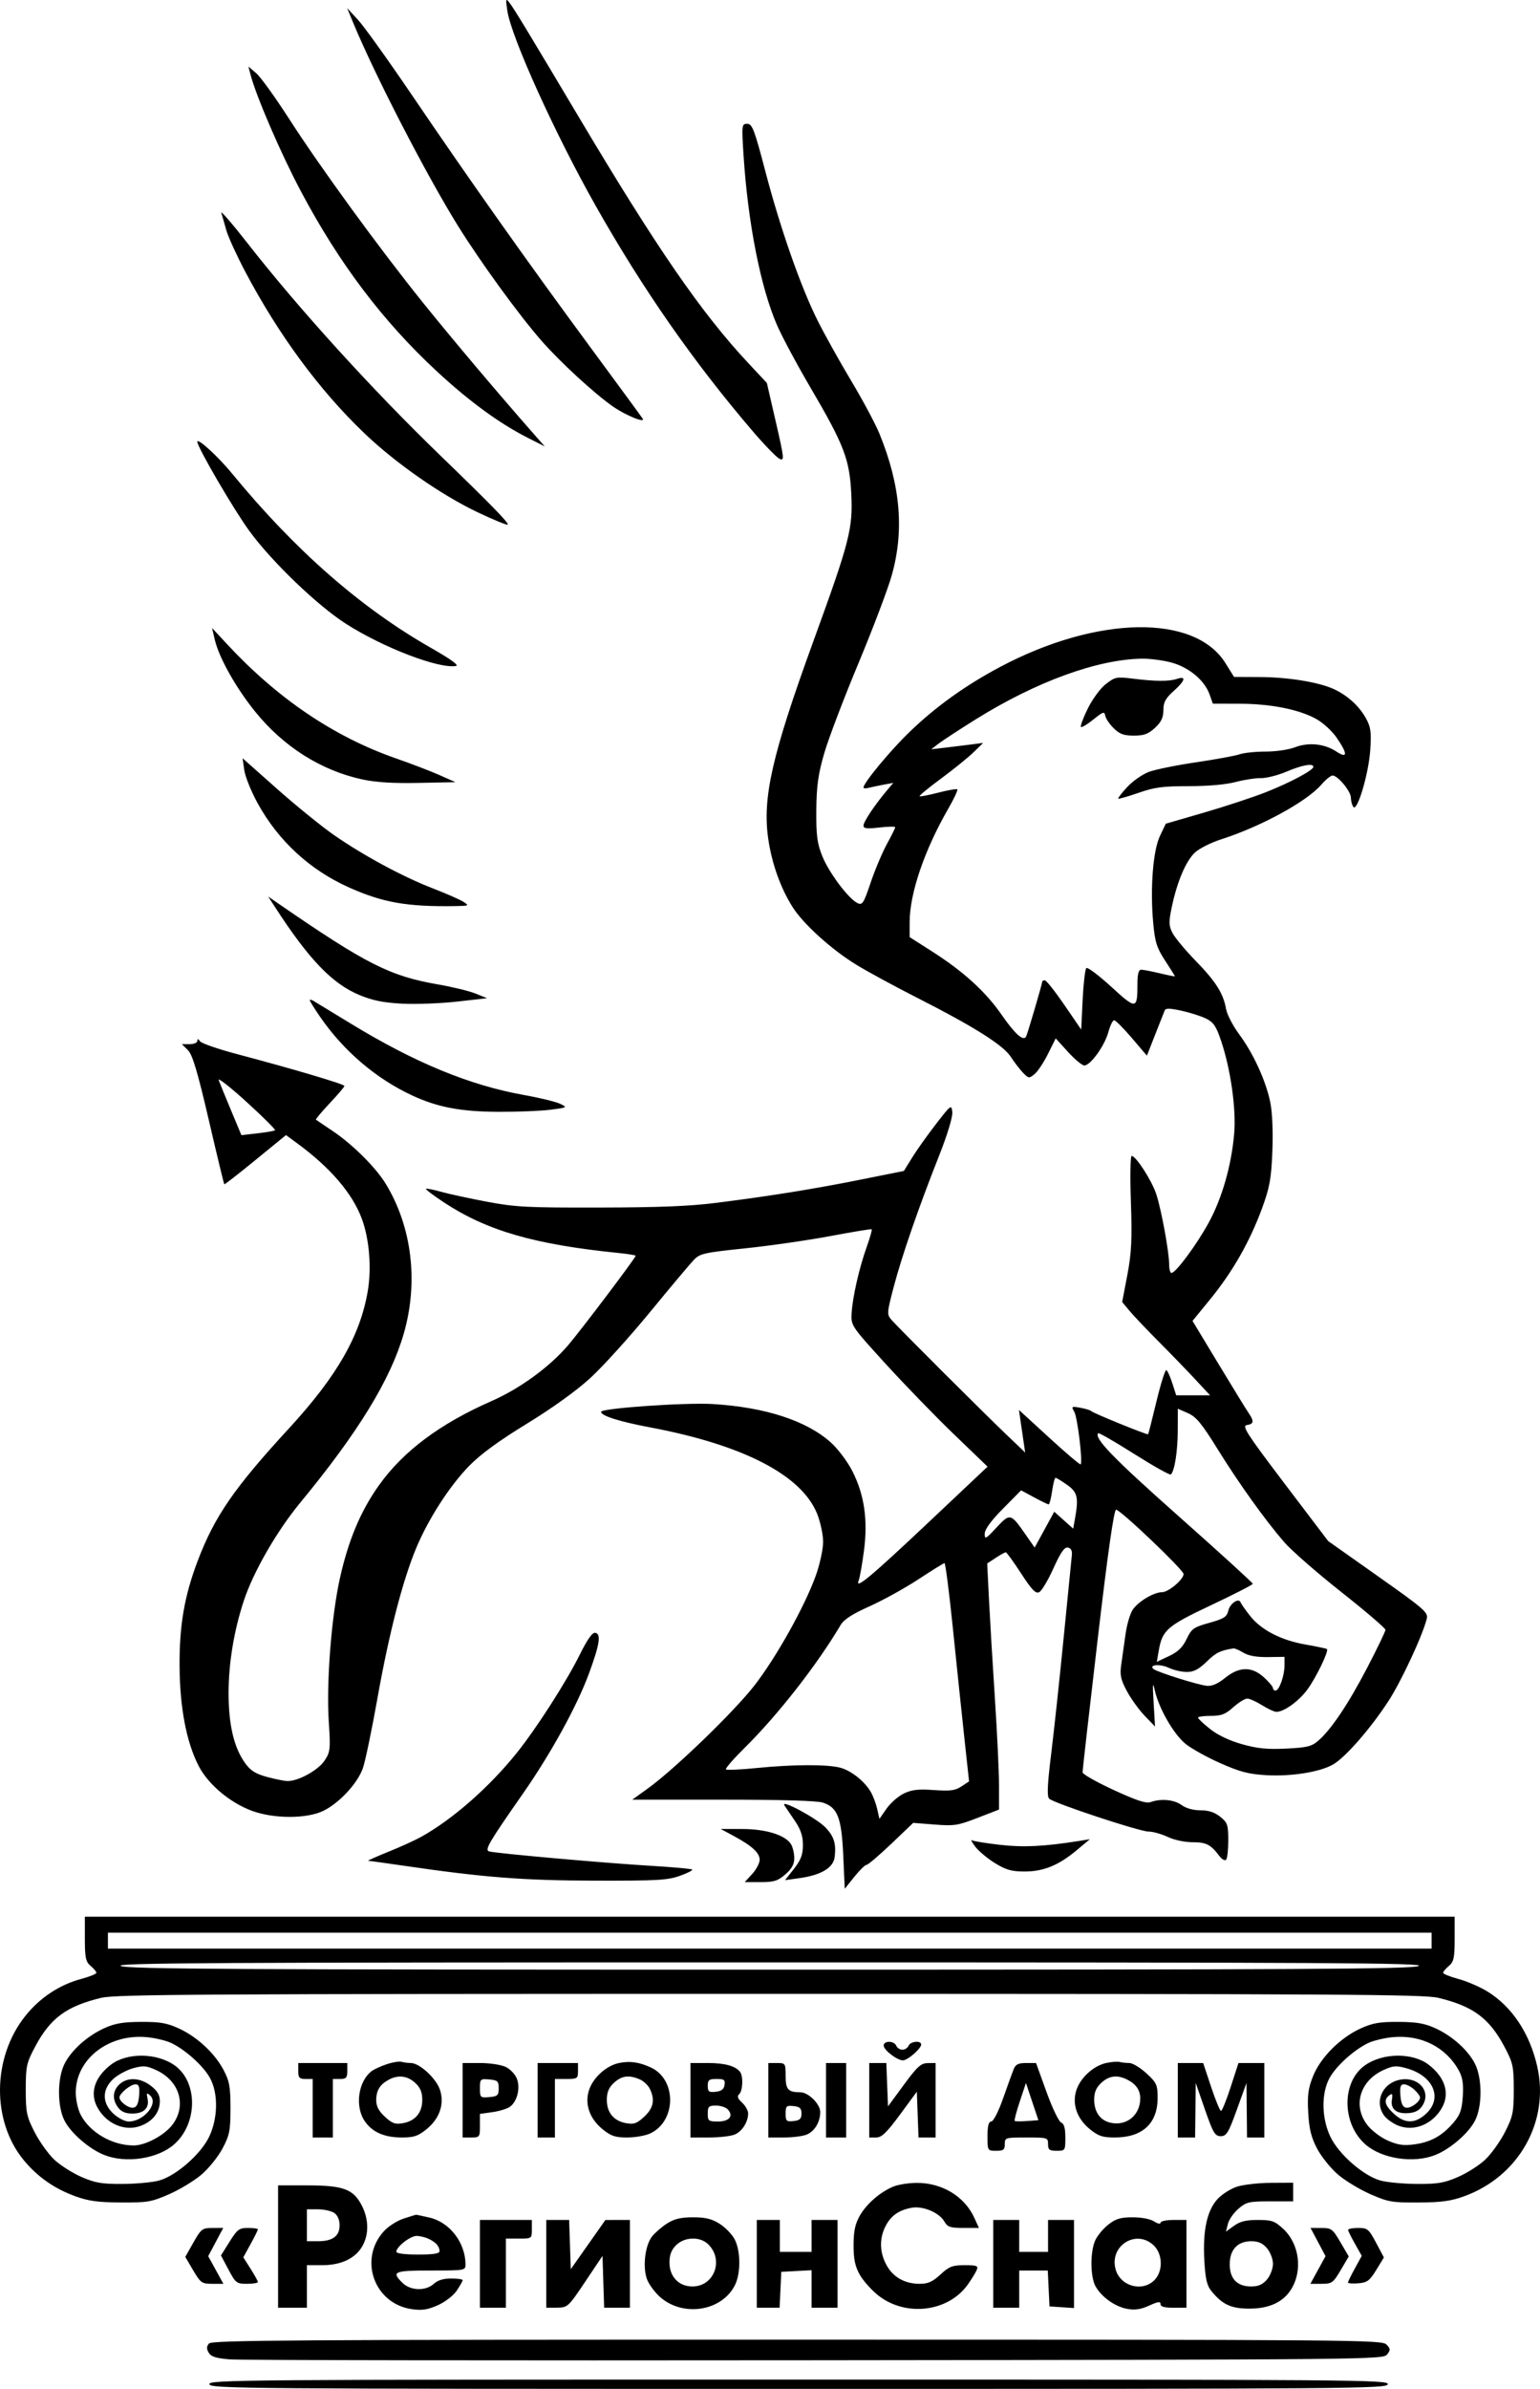<svg width="69" height="107" viewBox="0 0 69 107" fill="none" xmlns="http://www.w3.org/2000/svg">
<path fill-rule="evenodd" clip-rule="evenodd" d="M22.731 0.481C22.909 1.673 24.875 6.012 26.698 9.234C28.814 12.973 31.078 16.22 33.74 19.331C34.257 19.934 34.789 20.482 34.923 20.549C35.151 20.661 35.14 20.546 34.764 18.912L34.36 17.154L33.542 16.279C31.425 14.017 29.431 11.122 25.9 5.187C23.661 1.425 23.029 0.382 22.827 0.123C22.66 -0.092 22.65 -0.057 22.731 0.481ZM15.824 1.017C16.798 3.374 19.115 7.861 20.529 10.132C21.543 11.759 23.248 14.104 24.255 15.255C25.092 16.212 26.598 17.599 27.454 18.202C28.024 18.602 28.94 18.975 28.792 18.747C28.737 18.661 27.663 17.198 26.407 15.494C23.645 11.748 21.081 8.125 18.475 4.286C17.405 2.709 16.31 1.181 16.041 0.89L15.553 0.362L15.824 1.017ZM11.223 3.337C11.481 4.323 12.588 6.888 13.489 8.583C15.201 11.805 17.147 14.38 19.566 16.626C21.007 17.964 22.37 18.961 23.634 19.603L24.408 19.996L23.947 19.472C22.348 17.656 20.3 15.232 18.976 13.587C17.001 11.135 14.356 7.504 12.94 5.303C12.328 4.351 11.67 3.44 11.479 3.278L11.131 2.983L11.223 3.337ZM33.314 6.945C33.508 9.972 34.077 12.865 34.811 14.556C35.035 15.072 35.706 16.325 36.301 17.34C37.817 19.923 38.064 20.564 38.141 22.11C38.218 23.681 38.076 24.235 36.433 28.75C34.587 33.824 34.15 35.748 34.424 37.592C34.589 38.703 34.979 39.789 35.517 40.636C36 41.395 37.258 42.533 38.368 43.212C38.864 43.516 40.084 44.179 41.079 44.684C43.652 45.993 44.946 46.809 45.29 47.338C45.449 47.583 45.695 47.904 45.838 48.051C46.087 48.307 46.109 48.31 46.354 48.111C46.494 47.996 46.765 47.589 46.955 47.206L47.301 46.51L47.852 47.117C48.155 47.45 48.485 47.723 48.584 47.723C48.857 47.723 49.491 46.846 49.657 46.237C49.738 45.94 49.856 45.698 49.92 45.698C49.983 45.698 50.339 46.055 50.711 46.491L51.387 47.284L51.757 46.342C51.961 45.824 52.153 45.337 52.184 45.26C52.226 45.154 52.404 45.156 52.926 45.269C53.303 45.351 53.799 45.508 54.027 45.618C54.371 45.784 54.488 45.956 54.712 46.622C55.139 47.889 55.392 49.673 55.299 50.762C55.177 52.197 54.756 53.668 54.151 54.774C53.609 55.763 52.679 57.017 52.486 57.017C52.43 57.017 52.384 56.843 52.384 56.63C52.383 56.08 52.04 54.209 51.81 53.497C51.612 52.887 50.898 51.775 50.704 51.775C50.646 51.775 50.63 52.7 50.67 53.832C50.728 55.501 50.698 56.12 50.511 57.105L50.279 58.319L50.606 58.711C50.785 58.926 51.36 59.533 51.884 60.059C52.408 60.585 53.148 61.349 53.528 61.757L54.219 62.498H53.459H52.7L52.527 61.96C52.433 61.665 52.313 61.398 52.26 61.369C52.208 61.339 52.009 61.968 51.817 62.765C51.626 63.563 51.456 64.228 51.441 64.242C51.398 64.281 48.971 63.293 48.896 63.206C48.861 63.165 48.641 63.097 48.408 63.055C48.007 62.983 47.993 62.992 48.134 63.236C48.277 63.482 48.518 65.478 48.419 65.59C48.392 65.619 47.76 65.083 47.013 64.398L45.655 63.153L45.732 63.689C45.774 63.984 45.837 64.413 45.871 64.643L45.933 65.06L45.056 64.222C43.983 63.196 40.26 59.48 39.948 59.123C39.731 58.875 39.735 58.812 40.042 57.645C40.412 56.242 41.158 54.082 42.071 51.779C42.445 50.833 42.691 50.026 42.668 49.813C42.631 49.462 42.608 49.479 41.938 50.345C41.558 50.836 41.078 51.511 40.873 51.843L40.498 52.448L38.592 52.83C36.481 53.254 34.536 53.567 32.099 53.876C30.907 54.027 29.537 54.082 26.866 54.087C23.61 54.094 23.106 54.068 21.827 53.828C21.045 53.681 20.12 53.481 19.771 53.383C19.421 53.284 19.113 53.224 19.086 53.249C19.059 53.274 19.421 53.547 19.89 53.856C21.825 55.129 23.942 55.741 27.738 56.125C28.147 56.166 28.481 56.222 28.481 56.248C28.481 56.338 26.031 59.581 25.449 60.261C24.615 61.234 23.292 62.198 22.024 62.755C19.709 63.772 18.065 65.002 16.975 66.533C16.155 67.686 15.606 68.994 15.227 70.702C14.847 72.417 14.617 75.39 14.731 77.114C14.813 78.35 14.799 78.475 14.539 78.863C14.254 79.288 13.376 79.775 12.894 79.775C12.752 79.775 12.333 79.692 11.964 79.591C11.441 79.447 11.223 79.309 10.977 78.965C10.478 78.266 10.24 77.248 10.242 75.822C10.243 74.485 10.482 73.045 10.923 71.702C11.349 70.409 12.398 68.585 13.447 67.313C16.053 64.154 17.501 61.788 18.094 59.723C18.754 57.422 18.459 54.963 17.291 53.036C16.847 52.303 15.804 51.263 14.918 50.668C14.525 50.404 14.182 50.172 14.157 50.153C14.131 50.134 14.407 49.804 14.77 49.418C15.134 49.033 15.431 48.683 15.431 48.641C15.431 48.56 13.155 47.885 10.605 47.21C9.763 46.987 9.023 46.73 8.96 46.639C8.878 46.52 8.845 46.515 8.843 46.621C8.842 46.703 8.686 46.77 8.496 46.77H8.15L8.421 47.038C8.624 47.241 8.853 48.006 9.354 50.162C9.718 51.732 10.031 53.03 10.049 53.046C10.066 53.063 10.695 52.573 11.447 51.958L12.814 50.841L13.315 51.209C14.8 52.298 15.786 53.448 16.211 54.586C16.545 55.481 16.653 56.784 16.48 57.816C16.143 59.818 15.1 61.639 12.957 63.968C10.493 66.644 9.615 67.918 8.858 69.912C8.259 71.491 8.033 72.806 8.046 74.651C8.059 76.496 8.354 78.032 8.899 79.095C9.324 79.922 10.308 80.75 11.296 81.111C12.278 81.469 13.734 81.47 14.479 81.113C15.193 80.77 16.019 79.882 16.259 79.199C16.366 78.893 16.663 77.468 16.918 76.031C17.428 73.166 18.044 70.783 18.65 69.334C19.198 68.026 20.142 66.56 21.02 65.66C21.529 65.137 22.343 64.542 23.604 63.77C24.745 63.072 25.827 62.293 26.451 61.722C27.004 61.215 28.211 59.882 29.132 58.76C30.053 57.637 30.938 56.585 31.098 56.421C31.363 56.148 31.562 56.104 33.391 55.914C34.492 55.799 36.208 55.552 37.203 55.365C38.198 55.178 39.032 55.04 39.057 55.06C39.082 55.079 38.982 55.434 38.834 55.848C38.496 56.793 38.196 58.112 38.156 58.83C38.125 59.372 38.146 59.403 39.684 61.091C40.542 62.032 41.92 63.453 42.746 64.248L44.248 65.693L41.576 68.213C38.983 70.657 38.288 71.234 38.476 70.782C38.522 70.67 38.627 70.081 38.708 69.474C38.893 68.085 38.729 66.955 38.19 65.892C37.973 65.465 37.545 64.896 37.224 64.608C36.134 63.631 34.286 63.03 31.935 62.888C30.701 62.814 26.931 63.076 26.931 63.237C26.931 63.415 27.745 63.673 29.127 63.933C33.291 64.716 35.907 66.066 36.608 67.795C36.757 68.163 36.88 68.734 36.88 69.064C36.88 69.394 36.731 70.076 36.55 70.579C36.053 71.956 34.793 74.214 33.812 75.482C32.904 76.656 30.216 79.253 29.019 80.113L28.329 80.609H32.391C35.031 80.609 36.597 80.655 36.864 80.74C37.53 80.954 37.706 81.411 37.782 83.111L37.849 84.6L38.278 84.064C38.514 83.769 38.761 83.528 38.826 83.528C38.891 83.528 39.388 83.105 39.931 82.588L40.917 81.648L41.876 81.723C42.756 81.792 42.914 81.767 43.798 81.425L44.761 81.052L44.761 79.966C44.761 79.369 44.678 77.621 44.577 76.081C44.475 74.541 44.357 72.549 44.312 71.655L44.232 70.029L44.613 69.778C44.823 69.64 45.026 69.528 45.065 69.528C45.103 69.528 45.411 69.953 45.749 70.472C46.234 71.219 46.405 71.396 46.563 71.314C46.674 71.258 46.961 70.776 47.2 70.245C47.521 69.535 47.693 69.288 47.846 69.316C47.984 69.34 48.045 69.456 48.025 69.649C48.008 69.812 47.843 71.473 47.659 73.34C47.475 75.208 47.221 77.567 47.095 78.583C46.928 79.932 46.905 80.466 47.009 80.565C47.225 80.769 51.06 82.038 51.462 82.038C51.655 82.038 52.041 82.145 52.32 82.277C52.615 82.415 53.082 82.515 53.436 82.515C54.049 82.515 54.242 82.615 54.64 83.139C54.746 83.279 54.879 83.353 54.934 83.302C54.989 83.251 55.033 82.861 55.033 82.435C55.033 81.734 54.999 81.633 54.671 81.373C54.417 81.171 54.152 81.085 53.787 81.085C53.461 81.085 53.142 80.996 52.937 80.847C52.602 80.604 52.009 80.55 51.545 80.72C51.355 80.79 50.918 80.645 49.897 80.175C49.133 79.822 48.507 79.468 48.504 79.386C48.502 79.305 48.806 76.624 49.181 73.43C49.634 69.559 49.91 67.621 50.007 67.621C50.201 67.621 53.031 70.319 53.031 70.503C53.031 70.743 52.354 71.315 52.07 71.315C51.703 71.316 51.022 71.717 50.76 72.087C50.64 72.255 50.491 72.754 50.43 73.195C50.368 73.635 50.281 74.249 50.237 74.56C50.17 75.024 50.215 75.234 50.493 75.751C50.679 76.096 51.038 76.593 51.291 76.855L51.751 77.332L51.688 76.26C51.636 75.401 51.648 75.294 51.744 75.723C51.926 76.531 52.59 77.681 53.123 78.113C53.384 78.324 54.084 78.712 54.679 78.975C55.554 79.363 55.942 79.465 56.72 79.511C57.847 79.577 59.123 79.376 59.723 79.036C60.271 78.726 61.397 77.439 62.206 76.198C62.781 75.316 63.737 73.264 63.928 72.502C63.998 72.227 63.81 72.063 61.756 70.613L59.508 69.025L57.552 66.447C55.863 64.22 55.633 63.863 55.864 63.83C56.178 63.785 56.199 63.659 55.95 63.298C55.849 63.153 55.242 62.163 54.599 61.099L53.431 59.165L54.235 58.18C55.224 56.968 55.992 55.623 56.536 54.148C56.889 53.192 56.959 52.809 57.009 51.561C57.044 50.674 57.006 49.805 56.912 49.357C56.708 48.388 56.156 47.185 55.522 46.328C55.242 45.949 54.977 45.44 54.935 45.198C54.812 44.496 54.481 43.971 53.581 43.046C53.118 42.571 52.649 42.009 52.538 41.796C52.363 41.459 52.359 41.306 52.507 40.605C52.744 39.486 53.128 38.582 53.53 38.194C53.717 38.013 54.248 37.744 54.71 37.596C56.494 37.024 58.542 35.908 59.197 35.151C59.394 34.923 59.623 34.736 59.706 34.736C59.941 34.736 60.525 35.441 60.527 35.728C60.528 35.871 60.576 36.056 60.635 36.141C60.807 36.391 61.322 34.667 61.394 33.597C61.449 32.789 61.417 32.561 61.198 32.167C60.893 31.62 60.378 31.152 59.771 30.869C59.1 30.557 57.73 30.332 56.455 30.326L55.292 30.32L54.904 29.699C53.53 27.498 49.169 27.568 44.832 29.861C43.27 30.688 41.922 31.654 40.744 32.793C39.879 33.629 38.689 35.066 38.689 35.274C38.689 35.315 38.79 35.322 38.915 35.289C39.039 35.257 39.34 35.194 39.583 35.148L40.024 35.066L39.737 35.407C39.192 36.055 38.689 36.809 38.689 36.977C38.689 37.113 38.83 37.13 39.399 37.065C39.79 37.02 40.11 37.015 40.11 37.054C40.11 37.094 39.942 37.433 39.736 37.809C39.531 38.184 39.204 38.959 39.011 39.53C38.694 40.469 38.637 40.557 38.417 40.449C38.011 40.249 37.146 39.094 36.846 38.354C36.612 37.775 36.566 37.42 36.575 36.285C36.585 35.197 36.659 34.67 36.934 33.726C37.125 33.072 37.808 31.276 38.452 29.735C39.096 28.193 39.768 26.423 39.946 25.8C40.525 23.777 40.352 21.749 39.405 19.428C39.225 18.987 38.656 17.922 38.14 17.061C37.625 16.2 36.947 14.985 36.636 14.363C35.877 12.849 34.964 10.241 34.288 7.66C33.802 5.806 33.702 5.545 33.479 5.545C33.234 5.545 33.228 5.602 33.314 6.945ZM9.916 9.536C9.956 9.667 10.057 10.015 10.139 10.31C10.222 10.604 10.601 11.435 10.982 12.157C12.479 14.993 14.303 17.47 16.315 19.396C17.722 20.744 19.772 22.173 21.418 22.954C22.116 23.285 22.716 23.531 22.75 23.499C22.818 23.437 21.978 22.576 19.751 20.424C16.687 17.463 13.386 13.832 11.1 10.906C10.409 10.022 9.876 9.405 9.916 9.536ZM8.841 19.786C8.841 20.028 10.461 22.806 11.166 23.774C12.177 25.161 14.223 27.125 15.511 27.947C17.188 29.016 19.67 29.965 20.433 29.829C20.58 29.803 20.176 29.512 19.306 29.017C16.162 27.225 13.224 24.651 10.4 21.213C9.772 20.447 8.841 19.596 8.841 19.786ZM9.626 28.662C9.812 29.455 10.561 30.792 11.418 31.857C12.693 33.443 14.39 34.517 16.251 34.915C16.856 35.044 17.618 35.09 18.763 35.067L20.406 35.034L19.695 34.718C19.304 34.544 18.43 34.209 17.752 33.973C14.963 33.001 12.434 31.29 10.162 28.84L9.501 28.128L9.626 28.662ZM52.491 29.677C53.273 29.891 53.967 30.47 54.191 31.094L54.343 31.519L55.528 31.521C56.92 31.523 58.167 31.767 58.95 32.19C59.269 32.362 59.674 32.73 59.889 33.042C60.392 33.775 60.386 33.997 59.873 33.66C59.339 33.309 58.628 33.237 58.017 33.473C57.74 33.58 57.162 33.664 56.706 33.664C56.257 33.664 55.735 33.718 55.546 33.785C55.356 33.851 54.482 34.012 53.602 34.142C52.722 34.272 51.768 34.465 51.48 34.571C51.193 34.678 50.756 34.982 50.509 35.248C50.262 35.513 50.08 35.749 50.105 35.771C50.129 35.793 50.537 35.677 51.011 35.512C51.737 35.26 52.094 35.213 53.264 35.213C54.134 35.213 54.919 35.143 55.361 35.027C55.749 34.925 56.261 34.847 56.497 34.853C56.734 34.859 57.25 34.728 57.644 34.562C58.351 34.263 58.845 34.175 58.845 34.349C58.844 34.5 57.8 35.056 56.713 35.485C56.145 35.709 54.904 36.118 53.957 36.394L52.234 36.894L51.974 37.438C51.662 38.087 51.529 39.781 51.668 41.32C51.747 42.195 51.827 42.452 52.202 43.026C52.445 43.397 52.643 43.714 52.643 43.729C52.643 43.744 52.34 43.684 51.969 43.595C51.598 43.507 51.22 43.434 51.129 43.434C51.015 43.434 50.963 43.634 50.963 44.08C50.963 45.221 50.91 45.226 49.786 44.195C49.23 43.685 48.729 43.31 48.674 43.36C48.618 43.411 48.544 44.052 48.508 44.784L48.444 46.115L47.689 45.013C47.274 44.407 46.882 43.911 46.817 43.911C46.752 43.911 46.7 43.933 46.7 43.96C46.7 44.058 46.024 46.356 45.971 46.437C45.838 46.641 45.479 46.317 44.876 45.45C44.146 44.401 43.164 43.509 41.729 42.595L40.756 41.974L40.757 41.304C40.758 40.019 41.416 38.084 42.481 36.234C42.741 35.782 42.926 35.387 42.892 35.356C42.858 35.324 42.475 35.391 42.04 35.503C41.605 35.616 41.228 35.688 41.202 35.664C41.175 35.639 41.61 35.282 42.168 34.87C42.726 34.457 43.378 33.93 43.617 33.697L44.051 33.275L43.534 33.343C43.25 33.38 42.726 33.444 42.371 33.486L41.725 33.561L42.048 33.311C42.226 33.174 42.976 32.684 43.715 32.222C46.422 30.534 49.168 29.532 51.166 29.503C51.526 29.498 52.123 29.576 52.491 29.677ZM49.547 30.64C49.304 30.828 48.946 31.315 48.738 31.738C48.532 32.156 48.395 32.526 48.432 32.561C48.469 32.595 48.72 32.445 48.988 32.228C49.428 31.872 49.482 31.855 49.522 32.063C49.547 32.19 49.718 32.441 49.902 32.621C50.168 32.882 50.352 32.949 50.804 32.949C51.258 32.949 51.446 32.88 51.749 32.601C52.031 32.34 52.126 32.14 52.126 31.808C52.126 31.458 52.221 31.28 52.578 30.959C53.102 30.491 53.168 30.266 52.74 30.407C52.38 30.526 51.78 30.523 50.764 30.398C50.022 30.307 49.96 30.32 49.547 30.64ZM10.945 34.496C10.987 34.791 11.259 35.461 11.548 35.986C12.476 37.667 13.881 38.962 15.625 39.744C17.152 40.429 18.233 40.619 20.402 40.585C21.015 40.575 21.032 40.566 20.764 40.393C20.61 40.294 19.992 40.023 19.392 39.791C18.051 39.273 16.291 38.324 14.96 37.4C14.41 37.018 13.264 36.088 12.414 35.334L10.868 33.962L10.945 34.496ZM12.325 40.634C13.842 42.975 14.889 44.065 16.106 44.569C16.705 44.816 17.172 44.911 18.019 44.955C18.636 44.987 19.744 44.946 20.483 44.862L21.825 44.711L21.309 44.503C21.025 44.389 20.274 44.206 19.64 44.096C17.464 43.719 16.421 43.191 12.464 40.466L12.016 40.157L12.325 40.634ZM13.881 44.804C13.881 44.843 14.091 45.181 14.349 45.555C15.401 47.08 16.858 48.321 18.477 49.071C19.614 49.597 20.651 49.793 22.344 49.8C23.197 49.803 24.242 49.761 24.667 49.706C25.426 49.608 25.434 49.603 25.097 49.44C24.908 49.349 24.18 49.172 23.479 49.047C21.042 48.611 18.578 47.595 15.702 45.839C14.878 45.336 14.131 44.882 14.042 44.829C13.953 44.776 13.881 44.765 13.881 44.804ZM12.324 50.627C12.292 50.655 11.939 50.716 11.541 50.762L10.816 50.844L10.351 49.731C10.095 49.118 9.847 48.51 9.799 48.379C9.751 48.248 10.313 48.688 11.048 49.357C11.782 50.026 12.357 50.597 12.324 50.627ZM54.534 64.874C55.51 66.447 56.681 68.084 57.542 69.077C57.868 69.452 59.021 70.459 60.105 71.315C61.189 72.171 62.075 72.93 62.075 73.001C62.075 73.073 61.706 73.841 61.254 74.707C60.402 76.341 59.635 77.48 59.053 77.979C58.764 78.226 58.554 78.276 57.627 78.321C56.774 78.362 56.349 78.32 55.654 78.126C55.093 77.968 54.569 77.72 54.223 77.447C53.922 77.209 53.677 76.98 53.677 76.935C53.677 76.891 53.935 76.855 54.251 76.855C54.724 76.855 54.902 76.787 55.258 76.468C55.497 76.255 55.777 76.081 55.882 76.081C55.986 76.081 56.286 76.215 56.547 76.379C56.809 76.543 57.098 76.676 57.191 76.676C57.528 76.675 58.182 76.206 58.57 75.686C58.955 75.17 59.548 73.948 59.454 73.862C59.429 73.839 58.999 73.749 58.5 73.661C57.396 73.469 56.505 73.008 56.005 72.371C55.799 72.109 55.612 71.842 55.588 71.777C55.507 71.553 55.114 71.812 55.035 72.142C54.968 72.423 54.842 72.504 54.184 72.688C53.479 72.885 53.39 72.948 53.167 73.412C52.988 73.786 52.779 73.989 52.377 74.178L51.831 74.435L51.919 73.928C52.078 73.011 52.291 72.827 54.28 71.889C55.298 71.409 56.131 70.982 56.131 70.939C56.131 70.896 54.635 69.532 52.805 67.909C49.889 65.323 48.991 64.396 49.209 64.195C49.24 64.166 49.968 64.586 50.825 65.128C51.682 65.67 52.417 66.082 52.46 66.043C52.628 65.888 52.766 65.009 52.769 64.079L52.772 63.097L53.227 63.297C53.593 63.458 53.846 63.763 54.534 64.874ZM47.806 66.504C48.278 66.835 48.335 67.073 48.166 68.016L48.084 68.47L47.66 68.09L47.236 67.711L46.797 68.514L46.358 69.317L45.94 68.717C45.286 67.777 45.253 67.769 44.647 68.421C44.163 68.942 44.117 68.966 44.121 68.694C44.124 68.498 44.404 68.114 44.938 67.575L45.751 66.753L46.333 67.068C46.654 67.241 46.947 67.383 46.985 67.383C47.023 67.383 47.092 67.115 47.14 66.787C47.187 66.46 47.256 66.192 47.294 66.192C47.332 66.192 47.562 66.332 47.806 66.504ZM42.69 72.894C42.852 74.483 43.083 76.685 43.202 77.787L43.419 79.791L43.077 80.016C42.794 80.202 42.582 80.23 41.842 80.178C41.137 80.129 40.855 80.161 40.498 80.332C40.249 80.451 39.901 80.756 39.724 81.008L39.403 81.468L39.305 81.034C39.252 80.796 39.125 80.455 39.024 80.277C38.75 79.792 38.143 79.308 37.646 79.176C37.064 79.022 35.522 79.028 33.904 79.191C33.186 79.263 32.566 79.291 32.526 79.254C32.485 79.217 32.863 78.782 33.364 78.287C34.851 76.819 36.615 74.562 37.666 72.783C37.811 72.538 38.192 72.292 38.958 71.949C39.556 71.681 40.539 71.138 41.144 70.742C41.748 70.345 42.276 70.017 42.318 70.013C42.36 70.008 42.527 71.305 42.69 72.894ZM25.976 74.115C25.376 75.329 24.009 77.456 23.13 78.544C21.897 80.072 20.273 81.494 18.871 82.274C18.596 82.427 17.927 82.731 17.386 82.949C16.844 83.168 16.445 83.347 16.499 83.347C16.554 83.348 17.309 83.453 18.179 83.58C21.689 84.093 23.456 84.23 26.672 84.236C29.457 84.242 29.913 84.216 30.459 84.021C30.801 83.9 31.051 83.772 31.013 83.738C30.976 83.704 30.144 83.629 29.164 83.571C27.174 83.455 22.18 83.011 21.913 82.926C21.706 82.861 21.898 82.534 23.419 80.354C24.68 78.548 25.855 76.413 26.392 74.949C26.869 73.651 26.941 73.184 26.672 73.135C26.54 73.111 26.319 73.422 25.976 74.115ZM55.708 74.024C55.941 74.165 56.292 74.228 56.802 74.222L57.553 74.212V74.593C57.553 75.05 57.315 75.723 57.153 75.723C57.089 75.723 57.036 75.674 57.036 75.613C57.036 75.553 56.857 75.338 56.639 75.137C56.092 74.633 55.528 74.639 54.889 75.156C54.566 75.417 54.305 75.531 54.077 75.509C53.677 75.471 51.854 74.898 51.685 74.757C51.449 74.561 51.981 74.518 52.367 74.702C52.583 74.805 52.946 74.889 53.173 74.889C53.487 74.889 53.704 74.776 54.069 74.423C54.485 74.02 54.67 73.928 55.264 73.833C55.32 73.824 55.52 73.91 55.708 74.024ZM35.148 80.869C35.205 80.955 35.414 81.264 35.613 81.555C35.876 81.939 35.975 82.237 35.975 82.639C35.975 83.07 35.886 83.308 35.575 83.704L35.174 84.214L35.799 84.127C36.792 83.99 37.342 83.661 37.399 83.17C37.468 82.574 37.368 82.255 36.988 81.856C36.591 81.439 34.941 80.554 35.148 80.869ZM32.874 82.235C33.697 82.68 34.037 82.992 34.037 83.301C34.037 83.448 33.887 83.734 33.703 83.936L33.368 84.302H34.077C34.68 84.302 34.844 84.251 35.186 83.957C35.472 83.711 35.588 83.502 35.588 83.234C35.588 83.026 35.525 82.748 35.448 82.616C35.207 82.201 34.334 81.924 33.262 81.923L32.293 81.921L32.874 82.235ZM43.703 82.721C43.859 82.923 44.258 83.254 44.59 83.457C45.081 83.757 45.326 83.826 45.906 83.826C46.759 83.826 47.433 83.55 48.25 82.866L48.831 82.38L48.379 82.453C46.803 82.705 45.859 82.752 44.805 82.632C44.187 82.561 43.623 82.469 43.55 82.428C43.478 82.387 43.546 82.518 43.703 82.721ZM3.802 86.845C3.802 87.688 3.842 87.872 4.061 88.055C4.203 88.174 4.319 88.312 4.319 88.363C4.319 88.414 4.013 88.537 3.638 88.638C2.664 88.899 1.785 89.481 1.135 90.296C-0.348 92.153 -0.382 94.995 1.058 96.748C1.678 97.502 2.435 98.032 3.378 98.374C3.97 98.588 4.393 98.645 5.417 98.651C6.606 98.658 6.779 98.629 7.57 98.284C8.043 98.078 8.696 97.684 9.021 97.408C9.346 97.132 9.773 96.603 9.969 96.234C10.284 95.643 10.327 95.425 10.327 94.43C10.327 93.47 10.279 93.208 10.011 92.705C9.608 91.949 8.818 91.221 7.998 90.849C7.475 90.611 7.164 90.558 6.322 90.562C5.515 90.566 5.156 90.627 4.685 90.839C3.912 91.187 3.189 91.836 2.885 92.454C2.566 93.101 2.564 94.325 2.881 94.966C3.16 95.531 3.99 96.254 4.672 96.524C5.638 96.908 7.046 96.699 7.786 96.062C8.854 95.144 8.882 93.277 7.839 92.52C7.041 91.942 5.683 91.925 4.961 92.485C4.229 93.053 4.01 93.764 4.371 94.406C4.785 95.145 5.61 95.486 6.32 95.213C6.851 95.008 7.162 94.603 7.162 94.116C7.162 93.838 7.055 93.653 6.764 93.428C6.286 93.056 5.71 93.028 5.353 93.358C5.043 93.643 5.021 94.042 5.296 94.403C5.435 94.587 5.629 94.668 5.926 94.668C6.444 94.668 6.698 94.421 6.611 94.002C6.556 93.735 6.572 93.716 6.73 93.862C7.113 94.214 6.441 95.025 5.766 95.025C5.599 95.025 5.292 94.869 5.085 94.677C4.568 94.201 4.564 93.59 5.073 93.121C5.274 92.935 5.676 92.718 5.965 92.638C6.422 92.511 6.555 92.522 6.986 92.716C8.042 93.194 8.378 94.3 7.729 95.164C7.372 95.639 6.516 96.098 5.99 96.097C5.022 96.095 4.022 95.514 3.611 94.715C3.489 94.479 3.392 94.027 3.395 93.71C3.408 92.218 4.875 91.085 6.583 91.247C6.957 91.283 7.446 91.4 7.672 91.507C8.3 91.807 9.088 92.513 9.395 93.052C9.785 93.734 9.773 94.871 9.368 95.713C8.991 96.496 7.881 97.463 7.123 97.669C6.824 97.75 6.086 97.818 5.482 97.821C4.56 97.825 4.268 97.775 3.662 97.513C3.265 97.342 2.72 96.998 2.45 96.749C2.181 96.501 1.779 95.944 1.557 95.513C1.193 94.805 1.154 94.616 1.154 93.594C1.154 92.552 1.188 92.395 1.58 91.661C2.257 90.392 2.983 89.858 4.536 89.484C5.184 89.329 8.982 89.306 34.489 89.306C59.997 89.306 63.795 89.329 64.442 89.484C65.996 89.858 66.722 90.392 67.399 91.661C67.79 92.395 67.825 92.552 67.825 93.594C67.825 94.616 67.785 94.805 67.422 95.513C67.2 95.944 66.798 96.501 66.528 96.749C66.259 96.998 65.714 97.342 65.317 97.513C64.711 97.775 64.418 97.825 63.497 97.821C62.892 97.818 62.154 97.75 61.856 97.669C61.098 97.463 59.987 96.496 59.611 95.713C59.206 94.871 59.194 93.734 59.584 93.052C59.891 92.513 60.679 91.807 61.307 91.507C61.532 91.4 62.022 91.283 62.395 91.247C63.671 91.126 64.79 91.692 65.369 92.751C65.532 93.047 65.578 93.359 65.54 93.908C65.497 94.528 65.418 94.738 65.092 95.111C64.588 95.686 64.079 95.959 63.334 96.053C62.872 96.111 62.613 96.071 62.164 95.87C61.842 95.727 61.438 95.414 61.25 95.164C60.601 94.3 60.937 93.194 61.993 92.716C62.424 92.522 62.556 92.511 63.014 92.638C64.224 92.972 64.657 93.974 63.894 94.677C63.404 95.129 62.943 95.129 62.453 94.677C62.042 94.298 61.981 94.055 62.246 93.852C62.383 93.747 62.407 93.788 62.364 94.052C62.297 94.477 62.578 94.696 63.129 94.646C63.43 94.62 63.609 94.516 63.747 94.289C64.14 93.639 63.507 92.971 62.678 93.163C61.909 93.341 61.572 94.174 62.028 94.773C62.144 94.926 62.427 95.124 62.658 95.213C63.369 95.486 64.194 95.145 64.608 94.406C64.968 93.764 64.75 93.053 64.017 92.485C63.296 91.925 61.938 91.942 61.14 92.52C60.097 93.277 60.124 95.144 61.192 96.062C61.933 96.699 63.341 96.908 64.307 96.524C64.988 96.254 65.819 95.531 66.098 94.966C66.415 94.325 66.412 93.101 66.094 92.454C65.789 91.836 65.067 91.187 64.294 90.839C63.823 90.627 63.464 90.566 62.657 90.562C61.814 90.558 61.503 90.612 60.977 90.85C60.063 91.263 59.183 92.137 58.842 92.969C58.614 93.526 58.572 93.837 58.615 94.621C58.655 95.361 58.75 95.742 59.017 96.247C59.21 96.609 59.632 97.131 59.955 97.406C60.278 97.681 60.931 98.075 61.406 98.282C62.202 98.63 62.37 98.659 63.561 98.652C64.583 98.646 65.009 98.588 65.597 98.375C68.052 97.486 69.438 95.026 68.875 92.554C68.537 91.066 67.737 89.868 66.63 89.192C66.295 88.988 65.715 88.738 65.34 88.638C64.966 88.537 64.659 88.414 64.659 88.363C64.659 88.312 64.776 88.174 64.918 88.055C65.137 87.872 65.176 87.688 65.176 86.845V85.851H34.489H3.802V86.845ZM64.143 86.923V87.281H34.489H4.836V86.923V86.566H34.489H64.143V86.923ZM63.561 88.06C63.236 88.197 58.54 88.223 34.489 88.223C10.439 88.223 5.742 88.197 5.417 88.06C5.087 87.92 9.405 87.896 34.489 87.896C59.573 87.896 63.891 87.92 63.561 88.06ZM39.593 91.621C39.593 91.822 40.195 92.285 40.456 92.285C40.668 92.285 41.273 91.759 41.273 91.576C41.273 91.383 40.793 91.429 40.709 91.63C40.668 91.728 40.544 91.808 40.433 91.808C40.322 91.808 40.197 91.728 40.157 91.63C40.062 91.402 39.593 91.395 39.593 91.621ZM17.336 92.455C17.069 92.543 16.759 92.684 16.649 92.769C16.054 93.225 15.895 94.332 16.33 94.99C16.664 95.495 17.212 95.74 18.004 95.74C18.544 95.74 18.728 95.679 19.108 95.372C19.698 94.894 19.921 94.244 19.714 93.607C19.548 93.096 18.797 92.404 18.409 92.404C18.275 92.404 18.088 92.38 17.994 92.35C17.899 92.32 17.603 92.367 17.336 92.455ZM27.728 92.406C27.16 92.526 26.573 93.06 26.39 93.621C26.188 94.243 26.417 94.899 27.001 95.372C27.381 95.679 27.564 95.74 28.104 95.74C28.461 95.74 28.927 95.657 29.139 95.556C30.308 94.999 30.324 93.144 29.165 92.606C28.642 92.362 28.216 92.303 27.728 92.406ZM49.564 92.403C48.995 92.528 48.408 93.061 48.227 93.621C48.024 94.243 48.253 94.899 48.837 95.372C49.217 95.679 49.401 95.74 49.941 95.74C51.186 95.74 51.867 95.115 51.867 93.969C51.868 93.385 51.825 93.289 51.366 92.867C51.09 92.612 50.746 92.404 50.602 92.404C50.457 92.404 50.261 92.383 50.166 92.357C50.072 92.331 49.801 92.352 49.564 92.403ZM13.364 92.762C13.364 93.064 13.414 93.119 13.687 93.119H14.01V94.43V95.74H14.462H14.914V94.43V93.119H15.237C15.51 93.119 15.56 93.064 15.56 92.762V92.404H14.462H13.364V92.762ZM20.729 94.072V95.74H21.116C21.489 95.74 21.504 95.72 21.504 95.212V94.683L22.053 94.606C22.355 94.565 22.706 94.46 22.833 94.374C23.166 94.149 23.324 93.543 23.162 93.112C23.087 92.915 22.861 92.676 22.659 92.579C22.455 92.482 21.945 92.404 21.51 92.404H20.729V94.072ZM24.088 94.072V95.74H24.476H24.863V94.43V93.119H25.38C25.868 93.119 25.897 93.099 25.897 92.762V92.404H24.992H24.088V94.072ZM30.936 94.072V95.74H31.77C32.228 95.74 32.745 95.681 32.919 95.608C33.253 95.468 33.52 95.047 33.52 94.662C33.52 94.534 33.398 94.317 33.249 94.18C33.052 93.998 33.016 93.894 33.12 93.798C33.28 93.651 33.308 93.009 33.163 92.809C32.969 92.541 32.481 92.404 31.72 92.404H30.936V94.072ZM34.425 94.072V95.74H35.129C35.517 95.74 35.975 95.681 36.149 95.608C36.502 95.46 36.751 95.043 36.751 94.597C36.751 94.243 36.219 93.715 35.862 93.715C35.312 93.715 35.2 93.591 35.2 92.987C35.2 92.419 35.19 92.404 34.812 92.404H34.425V94.072ZM37.009 94.072V95.74H37.461H37.913V94.072V92.404H37.461H37.009V94.072ZM38.947 94.072V95.74H39.258C39.504 95.74 39.727 95.526 40.324 94.715L41.079 93.689L41.116 94.715L41.154 95.74H41.536H41.919V94.072V92.404L41.563 92.408C41.265 92.411 41.094 92.567 40.498 93.379L39.787 94.345L39.749 93.375L39.712 92.404H39.33H38.947V94.072ZM45.421 92.672C45.361 92.82 45.147 93.41 44.946 93.983C44.735 94.582 44.508 95.025 44.412 95.025C44.295 95.025 44.245 95.224 44.245 95.681C44.245 96.329 44.248 96.336 44.632 96.336C44.959 96.336 45.02 96.29 45.02 96.038C45.02 95.747 45.041 95.74 45.989 95.74C46.936 95.74 46.958 95.747 46.958 96.038C46.958 96.29 47.018 96.336 47.346 96.336C47.725 96.336 47.733 96.323 47.733 95.737C47.733 95.324 47.675 95.117 47.546 95.071C47.444 95.035 47.148 94.42 46.89 93.705L46.42 92.404H45.975C45.632 92.404 45.505 92.466 45.421 92.672ZM52.772 94.072V95.74H53.16H53.547L53.561 94.519L53.574 93.298L53.988 94.489C54.352 95.536 54.438 95.681 54.696 95.681C54.952 95.681 55.043 95.532 55.419 94.489L55.849 93.298L55.861 94.519L55.873 95.74H56.261H56.648V94.072V92.404H56.069H55.49L55.142 93.477C54.95 94.066 54.755 94.549 54.708 94.549C54.66 94.549 54.461 94.066 54.265 93.477L53.908 92.404H53.34H52.772V94.072ZM18.602 93.293C18.832 93.504 18.92 93.715 18.92 94.054C18.92 94.627 18.611 94.999 18.053 95.099C17.706 95.16 17.574 95.114 17.245 94.81C16.962 94.549 16.854 94.338 16.857 94.052C16.861 93.622 17.029 93.358 17.434 93.144C17.847 92.925 18.261 92.978 18.602 93.293ZM28.655 93.132C28.828 93.205 29.034 93.395 29.113 93.555C29.356 94.046 29.28 94.426 28.864 94.81C28.535 95.114 28.403 95.16 28.056 95.099C27.498 94.999 27.189 94.627 27.189 94.054C27.189 93.715 27.277 93.504 27.506 93.293C27.853 92.973 28.17 92.929 28.655 93.132ZM50.487 93.139C50.89 93.336 51.084 93.607 51.088 93.977C51.098 94.732 50.475 95.246 49.753 95.078C49.29 94.971 49.025 94.594 49.025 94.04C49.025 93.716 49.116 93.501 49.343 93.293C49.689 92.973 50.051 92.924 50.487 93.139ZM22.344 93.536C22.344 93.852 22.295 93.898 21.924 93.931C21.52 93.967 21.504 93.952 21.504 93.536C21.504 93.121 21.52 93.106 21.924 93.141C22.295 93.174 22.344 93.22 22.344 93.536ZM32.463 93.387C32.434 93.579 32.321 93.666 32.067 93.693C31.761 93.725 31.711 93.688 31.711 93.425C31.711 93.163 31.768 93.119 32.108 93.119C32.445 93.119 32.498 93.159 32.463 93.387ZM6.232 93.863C6.205 94.216 6.129 94.379 5.982 94.405C5.766 94.443 5.353 94.141 5.353 93.945C5.353 93.766 5.852 93.358 6.071 93.358C6.228 93.358 6.263 93.469 6.232 93.863ZM46.017 95.003C45.738 95.024 45.489 95.021 45.463 94.998C45.438 94.974 45.541 94.582 45.692 94.126L45.968 93.298L46.246 94.132L46.525 94.966L46.017 95.003ZM63.367 93.596C63.51 93.727 63.626 93.884 63.626 93.945C63.626 94.141 63.213 94.443 62.996 94.405C62.849 94.379 62.774 94.216 62.746 93.863C62.715 93.469 62.751 93.358 62.908 93.358C63.018 93.358 63.225 93.465 63.367 93.596ZM32.614 94.488C32.877 94.779 32.672 95.025 32.168 95.025C31.747 95.025 31.711 94.998 31.711 94.668C31.711 94.354 31.756 94.311 32.083 94.311C32.288 94.311 32.527 94.39 32.614 94.488ZM35.911 94.668C35.911 94.904 35.837 94.974 35.555 95.004C35.235 95.038 35.2 95.005 35.2 94.668C35.2 94.331 35.235 94.299 35.555 94.333C35.837 94.362 35.911 94.432 35.911 94.668ZM40.045 97.931C39.447 98.173 38.835 98.7 38.525 99.24C38.314 99.61 38.244 99.939 38.244 100.566C38.244 101.194 38.314 101.522 38.526 101.894C38.682 102.165 39.051 102.578 39.347 102.812C40.585 103.789 42.489 103.558 43.364 102.324C43.538 102.078 43.719 101.783 43.765 101.668C43.837 101.487 43.765 101.46 43.22 101.46C42.673 101.46 42.531 101.514 42.138 101.877C41.787 102.201 41.581 102.294 41.215 102.294C40.543 102.294 40.023 102.004 39.724 101.462C39.408 100.892 39.392 100.266 39.677 99.711C39.919 99.24 40.269 98.994 40.845 98.888C41.346 98.795 42.078 99.1 42.309 99.499C42.457 99.754 42.569 99.791 43.17 99.791H43.86L43.658 99.345C43.223 98.383 42.215 97.77 41.079 97.773C40.724 97.774 40.258 97.846 40.045 97.931ZM55.421 97.944C55.137 98.037 54.746 98.285 54.553 98.496C54.083 99.01 53.89 99.888 53.958 101.206C54.002 102.054 54.072 102.366 54.274 102.614C54.767 103.223 55.16 103.406 55.98 103.406C56.855 103.406 57.48 103.121 57.839 102.559C58.379 101.712 58.225 100.507 57.49 99.828C57.11 99.478 56.983 99.434 56.356 99.434C55.824 99.434 55.56 99.499 55.289 99.696L54.928 99.957L55.018 99.606C55.067 99.413 55.281 99.108 55.492 98.928C55.845 98.627 55.963 98.6 56.909 98.6H57.941V98.183V97.766L56.939 97.771C56.388 97.774 55.705 97.852 55.421 97.944ZM12.459 100.626V103.366H13.105H13.751V102.413V101.46H14.432C15.277 101.46 15.912 101.162 16.229 100.618C16.538 100.086 16.528 99.391 16.201 98.768C15.823 98.049 15.371 97.885 13.764 97.885H12.459V100.626ZM14.976 99.119C15.125 99.22 15.216 99.429 15.216 99.672C15.216 100.158 14.905 100.387 14.244 100.387H13.751V99.672V98.957H14.244C14.514 98.957 14.844 99.03 14.976 99.119ZM18.08 99.374C17.796 99.466 17.401 99.719 17.204 99.934C16.048 101.198 16.768 103.197 18.463 103.431C18.915 103.494 19.164 103.455 19.621 103.251C19.948 103.105 20.317 102.82 20.465 102.599C20.61 102.383 20.729 102.172 20.729 102.131C20.729 102.089 20.496 102.055 20.212 102.055C19.867 102.055 19.609 102.135 19.437 102.294C19.077 102.625 18.395 102.607 18.038 102.256C17.522 101.75 17.641 101.698 19.307 101.698C20.829 101.698 20.858 101.693 20.857 101.43C20.855 100.456 20.153 99.539 19.25 99.329C18.934 99.256 18.658 99.198 18.636 99.201C18.614 99.204 18.364 99.282 18.08 99.374ZM29.901 99.583C29.666 99.73 29.359 99.995 29.218 100.17C28.905 100.56 28.787 101.526 28.985 102.08C29.066 102.305 29.328 102.664 29.566 102.878C30.591 103.794 32.324 103.531 32.922 102.368C33.193 101.843 33.192 100.836 32.92 100.309C32.803 100.082 32.499 99.765 32.244 99.606C31.889 99.383 31.611 99.315 31.055 99.315C30.514 99.315 30.219 99.383 29.901 99.583ZM49.664 99.637C49.435 99.814 49.169 100.134 49.072 100.348C48.84 100.86 48.847 101.98 49.085 102.405C49.358 102.891 49.968 103.324 50.513 103.418C50.859 103.478 51.122 103.438 51.491 103.269C51.885 103.089 51.997 103.075 51.997 103.202C51.997 103.317 52.171 103.366 52.578 103.366H53.16V101.4V99.434H52.578C52.256 99.434 51.997 99.49 51.997 99.56C51.997 99.63 51.871 99.604 51.71 99.5C51.539 99.39 51.15 99.315 50.751 99.315C50.209 99.315 49.998 99.377 49.664 99.637ZM21.504 101.4V103.366H22.085H22.667V101.817V100.268H23.248C23.826 100.268 23.83 100.266 23.83 99.851V99.434H22.667H21.504V101.4ZM24.476 101.4V103.366L24.96 103.362C25.432 103.357 25.465 103.328 26.22 102.2L26.995 101.043L27.032 102.204L27.069 103.366H27.646H28.223V101.4V99.434L27.674 99.434L27.125 99.435L26.349 100.537L25.574 101.638L25.537 100.536L25.5 99.434H24.988H24.476V101.4ZM33.908 101.4V103.366H34.419H34.93L34.968 102.562L35.006 101.757L35.684 101.721L36.363 101.685V102.526V103.366H36.944H37.526V101.4V99.434H36.944H36.363V100.149V100.864H35.652H34.942V100.149V99.434H34.425H33.908V101.4ZM44.503 101.4V103.366H45.084H45.666V102.532V101.698H46.306H46.946L46.984 102.502L47.023 103.306L47.572 103.343L48.121 103.38V101.407V99.434H47.539H46.958V100.149V100.864H46.312H45.666V100.149V99.434H45.084H44.503V101.4ZM8.668 100.44L8.301 101.089L8.656 101.691C8.989 102.254 9.044 102.294 9.51 102.294H10.009L9.669 101.675L9.329 101.056L9.665 100.424L10.002 99.791L9.518 99.792C9.065 99.792 9.013 99.832 8.668 100.44ZM10.286 100.408L9.9 101.024L10.238 101.659C10.557 102.259 10.601 102.294 11.065 102.294C11.334 102.294 11.555 102.258 11.555 102.215C11.555 102.171 11.408 101.904 11.228 101.622L10.902 101.108L11.228 100.513C11.408 100.186 11.555 99.89 11.555 99.855C11.555 99.82 11.356 99.791 11.113 99.791C10.717 99.791 10.632 99.855 10.286 100.408ZM59.055 100.424L59.391 101.056L59.051 101.675L58.712 102.294H59.21C59.677 102.294 59.731 102.255 60.07 101.681L60.431 101.069L60.058 100.43C59.709 99.834 59.653 99.792 59.202 99.792L58.719 99.791L59.055 100.424ZM60.401 99.881C60.405 99.93 60.544 100.211 60.711 100.505L61.014 101.041L60.705 101.604C60.535 101.913 60.396 102.198 60.396 102.237C60.396 102.276 60.603 102.291 60.857 102.271C61.257 102.239 61.366 102.158 61.663 101.674L62.006 101.114L61.655 100.453C61.327 99.838 61.271 99.791 60.849 99.791C60.6 99.791 60.398 99.832 60.401 99.881ZM19.219 100.286C19.538 100.441 19.69 100.616 19.693 100.834C19.695 100.94 19.416 100.983 18.726 100.983C18.138 100.983 17.757 100.934 17.757 100.858C17.757 100.638 18.382 100.149 18.664 100.149C18.814 100.149 19.064 100.211 19.219 100.286ZM31.708 100.503C32.453 101.191 32.015 102.413 31.023 102.413C30.416 102.413 29.996 101.975 29.996 101.34C29.996 100.996 30.084 100.769 30.295 100.561C30.669 100.194 31.343 100.167 31.708 100.503ZM51.68 100.561C52.103 100.951 52.121 101.739 51.716 102.137C51.167 102.676 50.189 102.397 49.984 101.641C49.699 100.596 50.893 99.835 51.68 100.561ZM56.768 100.701C56.916 100.874 57.036 101.188 57.036 101.4C57.036 101.612 56.916 101.926 56.768 102.099C56.572 102.329 56.382 102.413 56.058 102.413C55.432 102.413 55.098 102.068 55.098 101.423C55.098 100.764 55.449 100.387 56.063 100.387C56.382 100.387 56.573 100.472 56.768 100.701ZM9.365 104.967C9.254 105.091 9.249 105.203 9.348 105.374C9.455 105.558 9.667 105.626 10.294 105.679C10.739 105.716 22.547 105.734 36.535 105.718C61.492 105.69 61.97 105.685 62.149 105.459C62.308 105.259 62.304 105.201 62.119 105.013C61.914 104.804 60.878 104.796 35.712 104.796C13.105 104.796 9.498 104.819 9.365 104.967ZM9.383 106.791C9.424 106.989 10.784 107 35.781 107C60.779 107 62.139 106.989 62.18 106.791C62.221 106.593 60.895 106.583 35.781 106.583C10.668 106.583 9.342 106.593 9.383 106.791Z" fill="black"/>
</svg>
